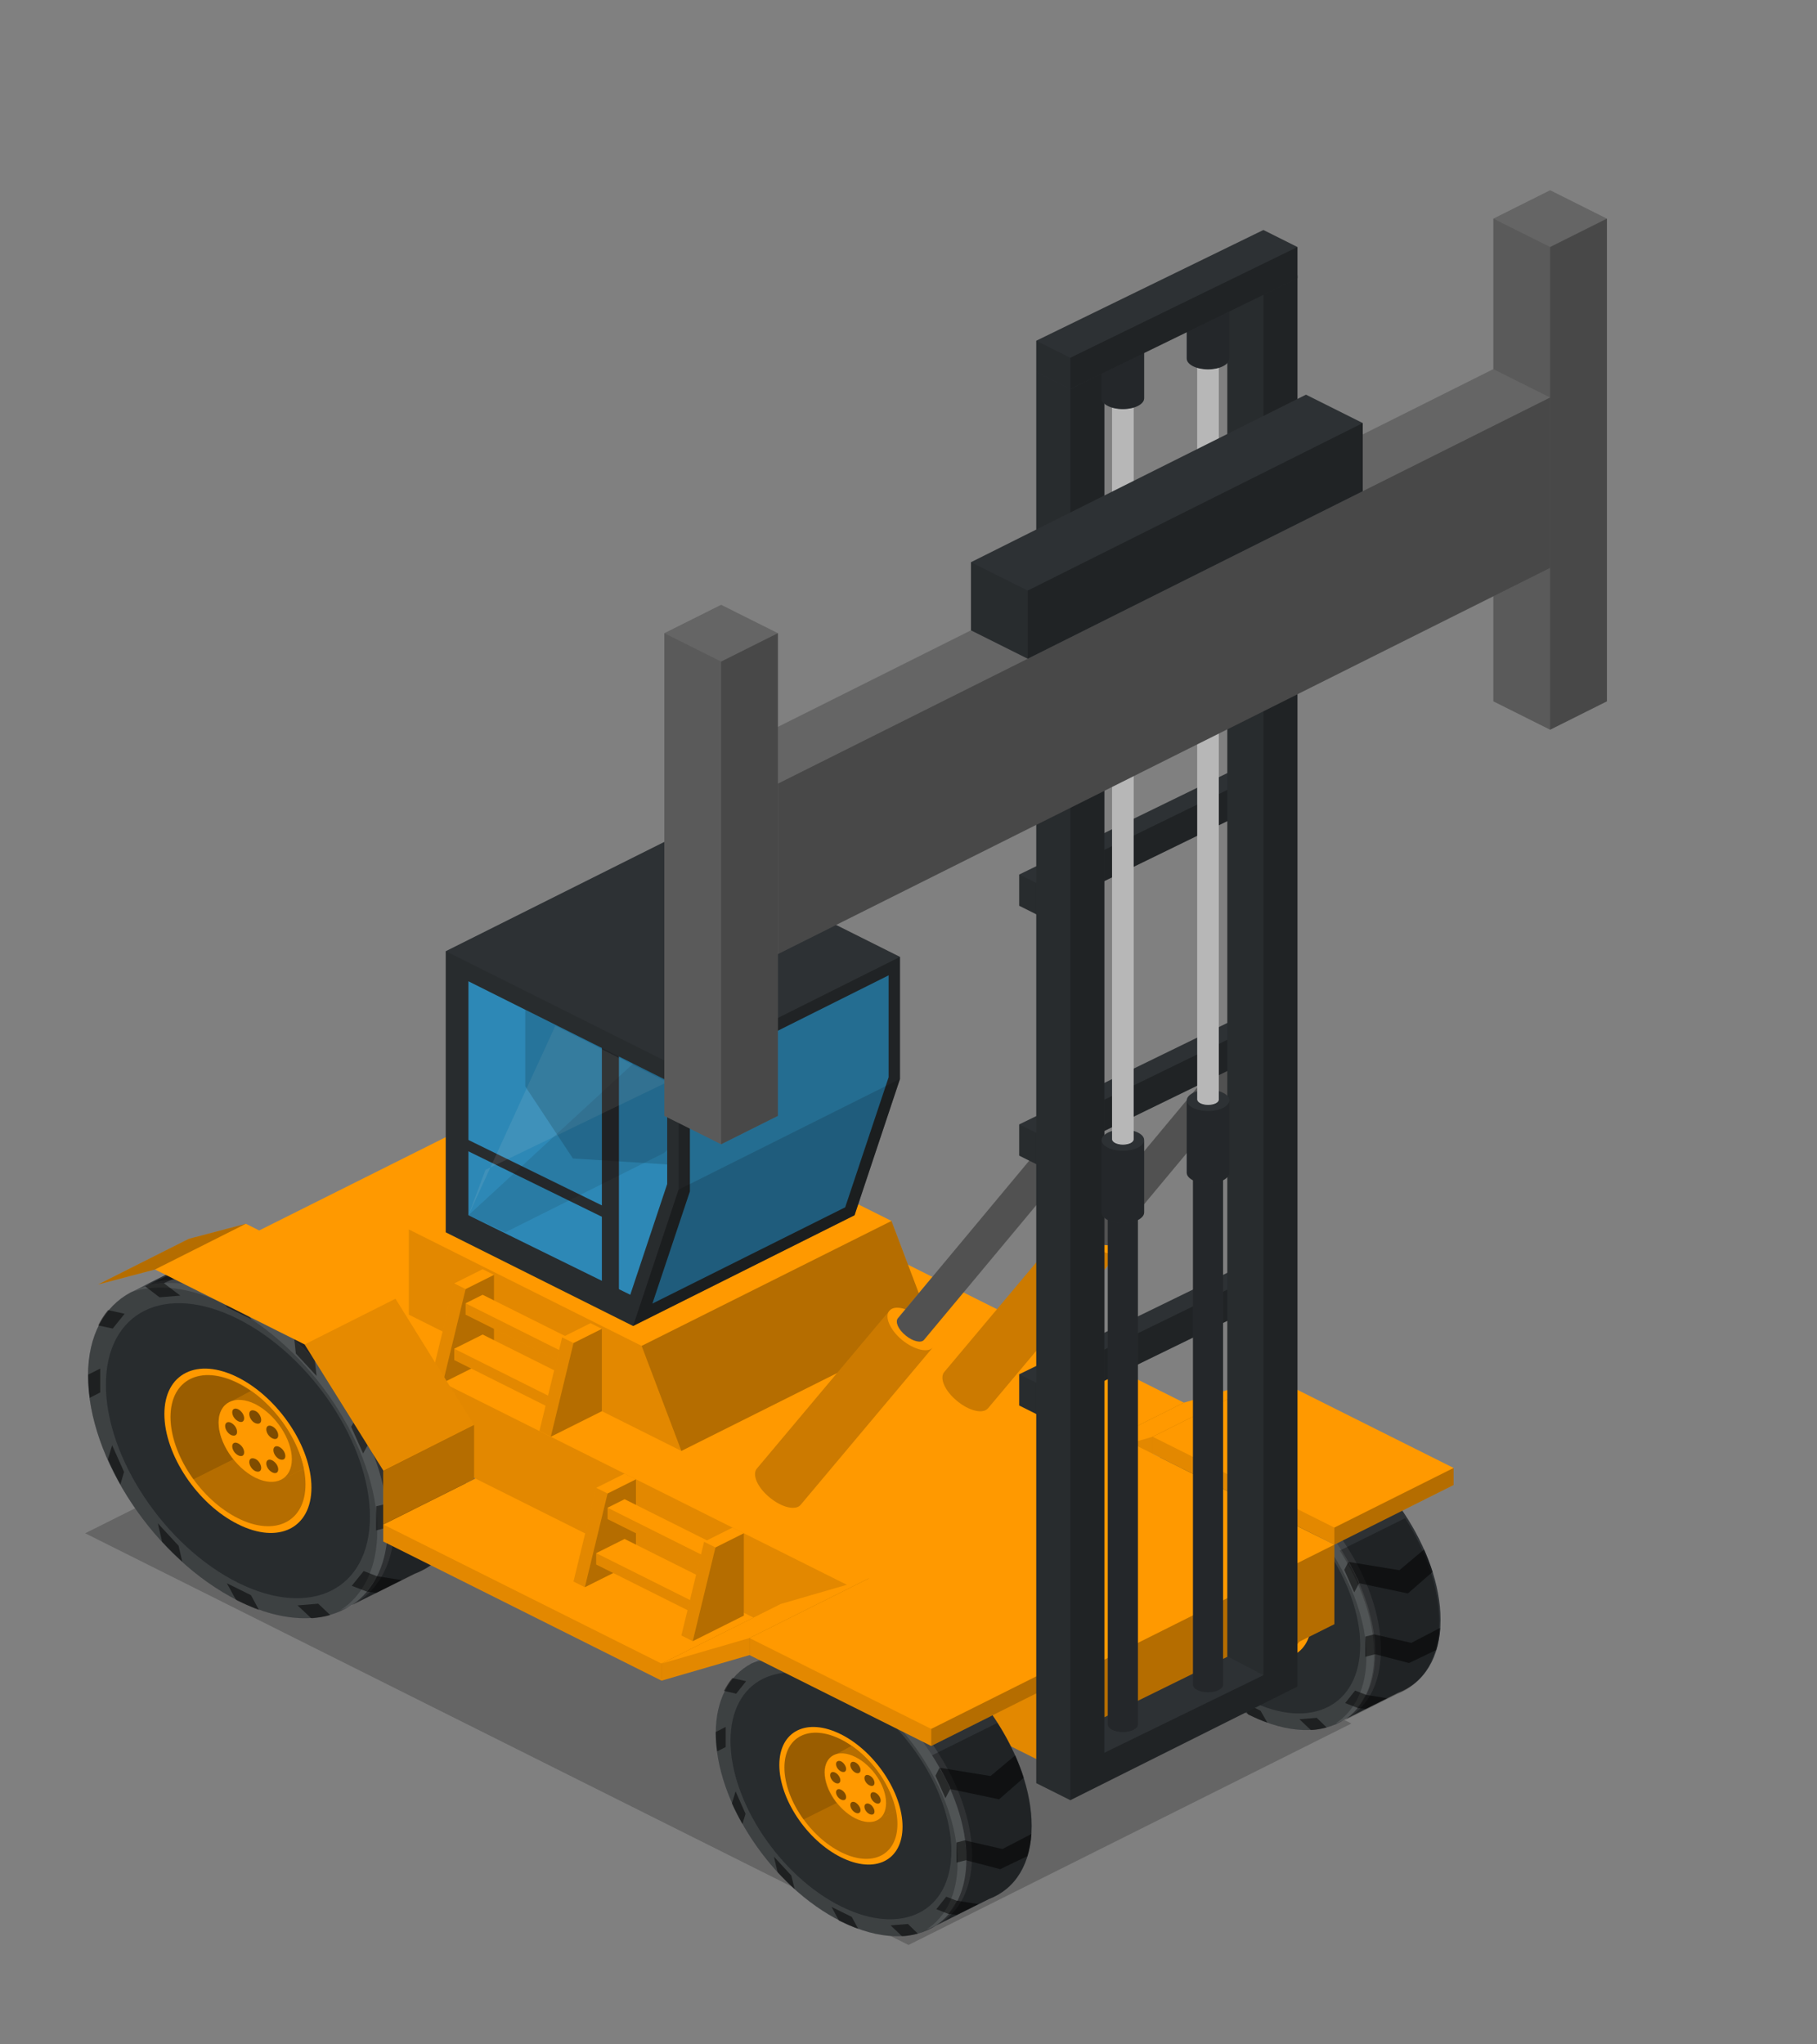 <?xml version="1.0" encoding="utf-8"?>
<!-- Generator: Adobe Illustrator 18.1.0, SVG Export Plug-In . SVG Version: 6.00 Build 0)  -->
<svg version="1.1" id="Layer_1" xmlns="http://www.w3.org/2000/svg" xmlns:xlink="http://www.w3.org/1999/xlink" x="0px" y="0px"
	 viewBox="0 0 640 720" enable-background="new 0 0 640 720" xml:space="preserve">
<rect x="0" y="0" width="640" height="720" fill="#808080" stroke="none"/>
<g>
	<path fill="#2D3134" d="M239.3,380.3c-14.9-7.4-28.3-8-37.9-2.9L174,391.2c-9.2,4.9-15,15-15,29.3c0,29.2,23.7,64.6,52.8,79.2
		c16,8,30.4,8,40,1.6l22.3-11.1c11-4.2,18-14.9,18-30.7C292.1,430.4,268.5,394.9,239.3,380.3z"/>
	<path opacity="0.11" d="M264.6,473.3c0,29.2-23.7,41-52.8,26.4c-29.2-14.6-52.8-50.1-52.8-79.2c0-29.2,23.7-41,52.8-26.4
		S264.6,444.2,264.6,473.3z"/>
	<path opacity="0.1" fill="#FFFFFF" d="M214.2,392.8c-15.9-7.9-30.1-8-39.8-1.8c9.1-3,20.9-1.7,33.7,4.7
		c29.2,14.6,52.8,50.1,52.8,79.2c0,13.3-4.9,23-13,28.2c11.7-3.9,19.1-14.8,19.1-31.1C267,442.8,243.4,407.4,214.2,392.8z"/>
	<path fill="#FF9900" d="M237.7,459.9c0,14.3-11.6,20.1-25.9,12.9s-25.9-24.5-25.9-38.8c0-14.3,11.6-20.1,25.9-12.9
		S237.7,445.6,237.7,459.9z"/>
	<path fill="#FF9900" d="M235.6,458.8c0,13.1-10.6,18.5-23.8,11.9s-23.8-22.5-23.8-35.7c0-13.1,10.6-18.5,23.8-11.9
		C225,429.7,235.6,445.7,235.6,458.8z"/>
	<path fill="#FF9900" d="M235.6,458.8c0,13.1-10.6,18.5-23.8,11.9s-23.8-22.5-23.8-35.7c0-13.1,10.6-18.5,23.8-11.9
		C225,429.7,235.6,445.7,235.6,458.8z"/>
	<path opacity="0.29" d="M235.6,458.8c0,13.1-10.6,18.5-23.8,11.9s-23.8-22.5-23.8-35.7c0-13.1,10.6-18.5,23.8-11.9
		C225,429.7,235.6,445.7,235.6,458.8z"/>
	<path opacity="0.15" d="M211.8,423.2c-13.1-6.6-23.8-1.2-23.8,11.9c0,7.1,3.1,15,8.1,21.9l33.5-16.8
		C225.3,433,218.9,426.7,211.8,423.2z"/>
	<path fill="#FF9900" d="M216.4,425.9l-6.2,3.3c-2.9,1.3-5.2,3.5-5.2,7.8c0,7.1,5.8,15.8,12.9,19.4c3.3,1.7,6.3,1.9,8.6,1l8.5-4.1
		C233,443.1,225.6,432.3,216.4,425.9z"/>
	<path opacity="0.29" d="M216.4,425.9l-6.2,3.3c-2.9,1.3-5.2,3.5-5.2,7.8c0,7.1,5.8,15.8,12.9,19.4c3.3,1.7,6.3,1.9,8.6,1l8.5-4.1
		C233,443.1,225.6,432.3,216.4,425.9z"/>
	<path opacity="0.29" d="M250.2,429.9c8.9,13.9,14.4,29.4,14.4,43.5c0,13.2-4.8,22.8-12.8,28l22.3-11.1c11-4.2,18-14.9,18-30.7
		c0-14-5.5-29.5-14.4-43.4L250.2,429.9z"/>
	<path fill="#FF9900" d="M230.8,449.9c0,7.1-5.8,10-12.9,6.5c-7.1-3.6-12.9-12.3-12.9-19.4s5.8-10,12.9-6.5
		C225,434.1,230.8,442.8,230.8,449.9z"/>
	<g opacity="0.5">
		<g>
			<g>
				<path d="M220,436.1c0,1.2-0.9,1.6-2.1,1.1c-1.2-0.6-2.1-2-2.1-3.2c0-1.2,0.9-1.6,2.1-1.1C219.1,433.5,220,434.9,220,436.1z"/>
			</g>
			<g>
				<path d="M220,453c0,1.2-0.9,1.6-2.1,1.1c-1.2-0.6-2.1-2-2.1-3.2c0-1.2,0.9-1.6,2.1-1.1C219.1,450.4,220,451.8,220,453z"/>
			</g>
			<g>
				<path d="M213.4,433.7c0.8,1.2,0.8,2.6,0,3c-0.8,0.4-2.2-0.3-3-1.5c-0.8-1.2-0.8-2.6,0-3C211.3,431.8,212.6,432.5,213.4,433.7z"
					/>
			</g>
			<g>
				<path d="M225.4,451.7c0.8,1.2,0.8,2.6,0,3s-2.2-0.3-3-1.5c-0.8-1.2-0.8-2.6,0-3C223.2,449.8,224.5,450.4,225.4,451.7z"/>
			</g>
			<g>
				<path d="M209.4,437.1c1.2,0.6,2.1,2,2.1,3.2s-0.9,1.6-2.1,1.1c-1.2-0.6-2.1-2-2.1-3.2S208.3,436.5,209.4,437.1z"/>
			</g>
			<g>
				<path d="M226.4,445.6c1.2,0.6,2.1,2,2.1,3.2s-0.9,1.6-2.1,1.1c-1.2-0.6-2.1-2-2.1-3.2S225.2,445,226.4,445.6z"/>
			</g>
			<g>
				<path d="M210.4,444.2c0.8-0.4,2.2,0.3,3,1.5c0.8,1.2,0.8,2.6,0,3c-0.8,0.4-2.2-0.3-3-1.5C209.6,445.9,209.6,444.6,210.4,444.2z"
					/>
			</g>
			<g>
				<path d="M222.4,438.2c0.8-0.4,2.2,0.3,3,1.5s0.8,2.6,0,3c-0.8,0.4-2.2-0.3-3-1.5C221.6,440,221.6,438.6,222.4,438.2z"/>
			</g>
		</g>
	</g>
	<g>
		<path opacity="0.1" fill="#FFFFFF" d="M211.8,394.1c-29.2-14.6-52.8-2.8-52.8,26.4c0,29.2,23.7,64.6,52.8,79.2
			c29.2,14.6,52.8,2.8,52.8-26.4S241,408.7,211.8,394.1z M211.8,493.4c-25.7-12.8-46.5-44-46.5-69.7c0-25.7,20.8-36.1,46.5-23.2
			s46.5,44,46.5,69.7C258.3,495.8,237.5,506.2,211.8,493.4z"/>
		<g opacity="0.5">
			<path d="M208,396.4l8.5,4.2l-4.2-6.3c-0.1-0.1-0.2-0.1-0.4-0.2c-2.6-1.3-5.1-2.3-7.6-3.2L208,396.4z"/>
			<path d="M216.4,497.8l-8.5-4.2l3.2,5.8c0.2,0.1,0.5,0.3,0.7,0.4c2.5,1.2,5,2.3,7.4,3.2L216.4,497.8z"/>
			<path d="M184.2,392.9l7.3-0.6l-5.8-4.4c-0.1,0-0.2,0-0.3,0c-2.2,0.2-4.3,0.6-6.3,1.1L184.2,392.9z"/>
			<path d="M240.1,500.8l-7.3,0.6l4.8,4.5c0.2,0,0.4,0,0.6,0c2.2-0.2,4.2-0.5,6.1-1.1L240.1,500.8z"/>
			<path d="M167.7,403.9l4.2-5.2l-5.8-1.3c-0.1,0.1-0.1,0.1-0.2,0.2c-1.3,1.6-2.4,3.3-3.3,5.2L167.7,403.9z"/>
			<path d="M256.1,489.3l-4.2,5.2l5.2,2c0.1-0.1,0.3-0.3,0.4-0.4c1.2-1.5,2.3-3.2,3.2-5L256.1,489.3z"/>
			<path d="M163.3,426.4V418l-4.2,2.1c0,0.1,0,0.2,0,0.4c0,2.6,0.2,5.2,0.5,7.8L163.3,426.4z"/>
			<path d="M260.5,466.5v8.5l4.2-1.1c0-0.2,0-0.5,0-0.7c0-2.5-0.2-5-0.5-7.6L260.5,466.5z"/>
			<path d="M171.7,454.4l-4.2-9.4l-1.5,5c0.1,0.1,0.1,0.3,0.2,0.4c1.3,2.9,2.7,5.7,4.2,8.4L171.7,454.4z"/>
			<path d="M251.7,438.5l4.2,9.4l2.1-3.8c-0.1-0.3-0.2-0.5-0.3-0.8c-1.2-2.8-2.6-5.5-4.1-8.2L251.7,438.5z"/>
			<path d="M190.9,480.4l-7.3-7.9l1.5,6.5c0.1,0.1,0.2,0.2,0.3,0.3c2.2,2.4,4.5,4.6,6.8,6.7L190.9,480.4z"/>
			<path d="M232.2,412.7l7.3,7.9l-0.6-5.5c-0.2-0.2-0.4-0.5-0.6-0.7c-2.2-2.3-4.4-4.5-6.6-6.5L232.2,412.7z"/>
		</g>
		<g opacity="0.5">
			<path d="M203.5,376.4c-0.7,0.3-1.4,0.6-2.1,1l-6.9,3.4l-0.8,1.3l-14.6,6.9c2-0.6,4-0.9,6.3-1.1c0.1,0,0.2,0,0.3,0l14.7-6.3
				L203.5,376.4z"/>
			<path d="M269,404.3c-1.6-1.9-3.3-3.7-5-5.5l-8.3,9.8l-24.1-0.8c2.3,2,4.5,4.2,6.6,6.5c0.2,0.2,0.4,0.5,0.6,0.7l21.2,0.5
				L269,404.3z"/>
			<path d="M211.8,394.1c0.1,0.1,0.2,0.1,0.4,0.2l23.4-2.3l5.7-10.6c-0.7-0.4-1.3-0.7-2-1c-1.5-0.7-3-1.4-4.4-2l-5.4,9.4l-25.2,3.2
				C206.7,391.8,209.3,392.8,211.8,394.1z"/>
			<path d="M278.9,477.7l11.4-5.5c0.9-2.8,1.4-6,1.7-9.4l-12.2,6.4l-15.6-3.6c0.3,2.6,0.5,5.1,0.5,7.6c0,0.2,0,0.5,0,0.7
				L278.9,477.7z"/>
			<path d="M260.7,491.1c-0.9,1.8-2,3.5-3.2,5c-0.1,0.1-0.3,0.3-0.4,0.4l3.4,0.5l9-4.5L260.7,491.1z"/>
			<path d="M257.9,444.1l20.4,4.3l10.4-9.1c-1-3.2-2.2-6.3-3.6-9.5l-10.4,8.7l-21.2-3.4c1.5,2.7,2.9,5.4,4.1,8.2
				C257.7,443.5,257.8,443.8,257.9,444.1z"/>
		</g>
	</g>
</g>
<g>
	<polygon fill="#FF9900" points="294.9,437.8 267.3,393.4 214.6,367 194.5,372.3 162.5,388.4 182.6,383.1 235.3,409.5 263,453.9 
		263,472.9 295,456.9 295,437.8 	"/>
	<polygon opacity="0.29" points="214.6,367 194.5,372.3 162.5,388.4 182.6,383.1 	"/>
	<polygon opacity="0.1" points="294.9,437.8 267.3,393.4 235.3,409.5 262.8,453.9 	"/>
	<polygon opacity="0.29" points="295,437.8 295,456.9 263,472.9 263,453.9 	"/>
</g>
<g>
	<polygon fill="#FF9900" points="170,394 70,444 70,472 154,514 254,464 254,436 	"/>
</g>
<polygon opacity="0.3" fill="#262626" points="320,685 476,607 186,462 30,540 "/>
<g>
	<path fill="#2D3134" d="M111.3,444.3c-14.9-7.4-28.3-8-37.9-2.9L46,455.2c-9.2,4.9-15,15-15,29.3c0,29.2,23.7,64.6,52.8,79.2
		c16,8,30.4,8,40,1.6l22.3-11.1c11-4.2,18-14.9,18-30.7C164.1,494.4,140.5,458.9,111.3,444.3z"/>
	<path opacity="0.11" d="M136.6,537.3c0,29.2-23.7,41-52.8,26.4S31,513.7,31,484.5c0-29.2,23.7-41,52.8-26.4
		S136.6,508.2,136.6,537.3z"/>
	<path opacity="0.1" fill="#FFFFFF" d="M86.2,456.8c-15.9-7.9-30.1-8-39.8-1.8c9.1-3,20.9-1.7,33.7,4.7
		c29.2,14.6,52.8,50.1,52.8,79.2c0,13.3-4.9,23-13,28.2c11.7-3.9,19.1-14.8,19.1-31.1C139,506.8,115.4,471.4,86.2,456.8z"/>
	<path fill="#FF9900" d="M109.7,523.9c0,14.3-11.6,20.1-25.9,12.9c-14.3-7.1-25.9-24.5-25.9-38.8s11.6-20.1,25.9-12.9
		S109.7,509.6,109.7,523.9z"/>
	<path fill="#FF9900" d="M107.6,522.8c0,13.1-10.6,18.5-23.8,11.9S60.1,512.2,60.1,499s10.6-18.5,23.8-11.9
		C97,493.7,107.6,509.7,107.6,522.8z"/>
	<path fill="#FF9900" d="M107.6,522.8c0,13.1-10.6,18.5-23.8,11.9S60.1,512.2,60.1,499s10.6-18.5,23.8-11.9
		C97,493.7,107.6,509.7,107.6,522.8z"/>
	<path opacity="0.29" d="M107.6,522.8c0,13.1-10.6,18.5-23.8,11.9S60.1,512.2,60.1,499s10.6-18.5,23.8-11.9
		C97,493.7,107.6,509.7,107.6,522.8z"/>
	<path opacity="0.15" d="M83.8,487.2c-13.1-6.6-23.8-1.2-23.8,11.9c0,7.1,3.1,15,8.1,21.9l33.5-16.8C97.3,497,90.9,490.7,83.8,487.2
		z"/>
	<path fill="#FF9900" d="M88.4,489.9l-6.2,3.3c-2.9,1.3-5.2,3.5-5.2,7.8c0,7.1,5.8,15.8,12.9,19.4c3.3,1.7,6.3,1.9,8.6,1l8.5-4.1
		C105,507.1,97.6,496.3,88.4,489.9z"/>
	<path opacity="0.29" d="M88.4,489.9l-6.2,3.3c-2.9,1.3-5.2,3.5-5.2,7.8c0,7.1,5.8,15.8,12.9,19.4c3.3,1.7,6.3,1.9,8.6,1l8.5-4.1
		C105,507.1,97.6,496.3,88.4,489.9z"/>
	<path opacity="0.29" d="M122.2,493.9c8.9,13.9,14.4,29.4,14.4,43.5c0,13.2-4.8,22.8-12.8,28l22.3-11.1c11-4.2,18-14.9,18-30.7
		c0-14-5.5-29.5-14.4-43.4L122.2,493.9z"/>
	<path fill="#FF9900" d="M102.8,513.9c0,7.1-5.8,10-12.9,6.5C82.8,516.8,77,508.1,77,501s5.8-10,12.9-6.5
		C97,498.1,102.8,506.8,102.8,513.9z"/>
	<g opacity="0.5">
		<g>
			<g>
				<path d="M92,500.1c0,1.2-0.9,1.6-2.1,1.1s-2.1-2-2.1-3.2c0-1.2,0.9-1.6,2.1-1.1S92,498.9,92,500.1z"/>
			</g>
			<g>
				<path d="M92,517c0,1.2-0.9,1.6-2.1,1.1c-1.2-0.6-2.1-2-2.1-3.2c0-1.2,0.9-1.6,2.1-1.1S92,515.8,92,517z"/>
			</g>
			<g>
				<path d="M85.4,497.7c0.8,1.2,0.8,2.6,0,3c-0.8,0.4-2.2-0.3-3-1.5s-0.8-2.6,0-3C83.3,495.8,84.6,496.5,85.4,497.7z"/>
			</g>
			<g>
				<path d="M97.4,515.7c0.8,1.2,0.8,2.6,0,3c-0.8,0.4-2.2-0.3-3-1.5c-0.8-1.2-0.8-2.6,0-3S96.5,514.4,97.4,515.7z"/>
			</g>
			<g>
				<path d="M81.4,501.1c1.2,0.6,2.1,2,2.1,3.2s-0.9,1.6-2.1,1.1c-1.2-0.6-2.1-2-2.1-3.2S80.3,500.5,81.4,501.1z"/>
			</g>
			<g>
				<path d="M98.4,509.6c1.2,0.6,2.1,2,2.1,3.2c0,1.2-0.9,1.6-2.1,1.1c-1.2-0.6-2.1-2-2.1-3.2S97.2,509,98.4,509.6z"/>
			</g>
			<g>
				<path d="M82.4,508.2c0.8-0.4,2.2,0.3,3,1.5c0.8,1.2,0.8,2.6,0,3c-0.8,0.4-2.2-0.3-3-1.5C81.6,509.9,81.6,508.6,82.4,508.2z"/>
			</g>
			<g>
				<path d="M94.4,502.2c0.8-0.4,2.2,0.3,3,1.5c0.8,1.2,0.8,2.6,0,3c-0.8,0.4-2.2-0.3-3-1.5S93.6,502.6,94.4,502.2z"/>
			</g>
		</g>
	</g>
	<g>
		<path opacity="0.1" fill="#FFFFFF" d="M83.8,458.1C54.7,443.5,31,455.4,31,484.5c0,29.2,23.7,64.6,52.8,79.2s52.8,2.8,52.8-26.4
			C136.6,508.2,113,472.7,83.8,458.1z M83.8,557.4c-25.7-12.8-46.5-44-46.5-69.7c0-25.7,20.8-36.1,46.5-23.2s46.5,44,46.5,69.7
			C130.3,559.8,109.5,570.2,83.8,557.4z"/>
		<g opacity="0.5">
			<path d="M80,460.4l8.5,4.2l-4.2-6.3c-0.1-0.1-0.2-0.1-0.4-0.2c-2.6-1.3-5.1-2.3-7.6-3.2L80,460.4z"/>
			<path d="M88.4,561.8l-8.5-4.2l3.2,5.8c0.2,0.1,0.5,0.3,0.7,0.4c2.5,1.2,5,2.3,7.4,3.2L88.4,561.8z"/>
			<path d="M56.2,456.9l7.3-0.6l-5.8-4.4c-0.1,0-0.2,0-0.3,0c-2.2,0.2-4.3,0.6-6.3,1.1L56.2,456.9z"/>
			<path d="M112.1,564.8l-7.3,0.6l4.8,4.5c0.2,0,0.4,0,0.6,0c2.2-0.2,4.2-0.5,6.1-1.1L112.1,564.8z"/>
			<path d="M39.7,467.9l4.2-5.2l-5.8-1.3c-0.1,0.1-0.1,0.1-0.2,0.2c-1.3,1.6-2.4,3.3-3.3,5.2L39.7,467.9z"/>
			<path d="M128.1,553.3l-4.2,5.2l5.2,2c0.1-0.1,0.3-0.3,0.4-0.4c1.2-1.5,2.3-3.2,3.2-5L128.1,553.3z"/>
			<path d="M35.3,490.4V482l-4.2,2.1c0,0.1,0,0.2,0,0.4c0,2.6,0.2,5.2,0.5,7.8L35.3,490.4z"/>
			<path d="M132.5,530.5v8.5l4.2-1.1c0-0.2,0-0.5,0-0.7c0-2.5-0.2-5-0.5-7.6L132.5,530.5z"/>
			<path d="M43.7,518.4l-4.2-9.4l-1.5,5c0.1,0.1,0.1,0.3,0.2,0.4c1.3,2.9,2.7,5.7,4.2,8.4L43.7,518.4z"/>
			<path d="M123.7,502.5l4.2,9.4l2.1-3.8c-0.1-0.3-0.2-0.5-0.3-0.8c-1.2-2.8-2.6-5.5-4.1-8.2L123.7,502.5z"/>
			<path d="M62.9,544.4l-7.3-7.9l1.5,6.5c0.1,0.1,0.2,0.2,0.3,0.3c2.2,2.4,4.5,4.6,6.8,6.7L62.9,544.4z"/>
			<path d="M104.2,476.7l7.3,7.9l-0.6-5.5c-0.2-0.2-0.4-0.5-0.6-0.7c-2.2-2.3-4.4-4.5-6.6-6.5L104.2,476.7z"/>
		</g>
		<g opacity="0.5">
			<path d="M75.5,440.4c-0.7,0.3-1.4,0.6-2.1,1l-6.9,3.4l-0.8,1.3L51.1,453c2-0.6,4-0.9,6.3-1.1c0.1,0,0.2,0,0.3,0l14.7-6.3
				L75.5,440.4z"/>
			<path d="M141,468.3c-1.6-1.9-3.3-3.7-5-5.5l-8.3,9.8l-24.1-0.8c2.3,2,4.5,4.2,6.6,6.5c0.2,0.2,0.4,0.5,0.6,0.7l21.2,0.5
				L141,468.3z"/>
			<path d="M83.8,458.1c0.1,0.1,0.2,0.1,0.4,0.2l23.4-2.3l5.7-10.6c-0.7-0.4-1.3-0.7-2-1c-1.5-0.7-3-1.4-4.4-2l-5.4,9.4l-25.2,3.2
				C78.7,455.8,81.3,456.8,83.8,458.1z"/>
			<path d="M150.9,541.7l11.4-5.5c0.9-2.8,1.4-6,1.7-9.4l-12.2,6.4l-15.6-3.6c0.3,2.6,0.5,5.1,0.5,7.6c0,0.2,0,0.5,0,0.7
				L150.9,541.7z"/>
			<path d="M132.7,555.1c-0.9,1.8-2,3.5-3.2,5c-0.1,0.1-0.3,0.3-0.4,0.4l3.4,0.5l9-4.5L132.7,555.1z"/>
			<path d="M129.9,508.1l20.4,4.3l10.4-9.1c-1-3.2-2.2-6.3-3.6-9.5l-10.4,8.7l-21.2-3.4c1.5,2.7,2.9,5.4,4.1,8.2
				C129.7,507.5,129.8,507.8,129.9,508.1z"/>
		</g>
	</g>
</g>
<g>
	<polygon fill="#FF9900" points="319,445 135,536.9 135,542.9 233,591.9 417,500 417,494 	"/>
	<polygon opacity="0.11" points="135,542.9 135,536.9 233,585.9 233,591.9 	"/>
	<polygon opacity="0.29" points="417,500 417,494 233,585.9 233,591.9 	"/>
</g>
<g>
	<path fill="#2D3134" d="M463.2,504.2c-12.5-6.2-23.7-6.7-31.7-2.4l-22.9,11.5c-7.7,4.1-12.5,12.6-12.5,24.5
		c0,24.4,19.8,54.1,44.2,66.3c13.4,6.7,25.4,6.7,33.5,1.4l18.6-9.3c9.2-3.5,15-12.4,15-25.7C507.4,546.1,487.6,516.4,463.2,504.2z"
		/>
	<path opacity="0.11" d="M484.4,582.1c0,24.4-19.8,34.3-44.2,22.1C415.8,592,396,562.3,396,537.9s19.8-34.3,44.2-22.1
		C464.6,528,484.4,557.6,484.4,582.1z"/>
	<path opacity="0.1" fill="#FFFFFF" d="M442.2,514.7c-13.3-6.6-25.2-6.7-33.3-1.5c7.7-2.5,17.5-1.4,28.2,3.9
		c24.4,12.2,44.2,41.9,44.2,66.3c0,11.1-4.1,19.2-10.9,23.6c9.8-3.2,16-12.3,16-26C486.4,556.5,466.6,526.9,442.2,514.7z"/>
	<path fill="#FF9900" d="M461.9,570.8c0,12-9.7,16.8-21.7,10.8s-21.7-20.5-21.7-32.5s9.7-16.8,21.7-10.8S461.9,558.8,461.9,570.8z"
		/>
	<path fill="#FF9900" d="M460.1,569.9c0,11-8.9,15.4-19.9,9.9S420.3,561,420.3,550s8.9-15.4,19.9-9.9S460.1,558.9,460.1,569.9z"/>
	<path fill="#FF9900" d="M460.1,569.9c0,11-8.9,15.4-19.9,9.9S420.3,561,420.3,550s8.9-15.4,19.9-9.9S460.1,558.9,460.1,569.9z"/>
	<path opacity="0.29" d="M460.1,569.9c0,11-8.9,15.4-19.9,9.9S420.3,561,420.3,550s8.9-15.4,19.9-9.9S460.1,558.9,460.1,569.9z"/>
	<path opacity="0.15" d="M440.2,540.1c-11-5.5-19.9-1-19.9,9.9c0,5.9,2.6,12.6,6.7,18.3l28.1-14C451.5,548.3,446.1,543,440.2,540.1z
		"/>
	<path fill="#FF9900" d="M444,542.4l-5.2,2.8c-2.4,1.1-4.4,2.9-4.4,6.5c0,6,4.8,13.3,10.8,16.2c2.8,1.4,5.3,1.6,7.2,0.8l7.1-3.4
		C457.9,556.8,451.8,547.7,444,542.4z"/>
	<path opacity="0.29" d="M444,542.4l-5.2,2.8c-2.4,1.1-4.4,2.9-4.4,6.5c0,6,4.8,13.3,10.8,16.2c2.8,1.4,5.3,1.6,7.2,0.8l7.1-3.4
		C457.9,556.8,451.8,547.7,444,542.4z"/>
	<path opacity="0.29" d="M471.9,546.1c7.5,11.7,12.1,24.6,12.1,36.4c0,11-4,19.1-10.7,23.5l18.6-9.3c9.2-3.5,15-12.4,15-25.7
		c0-11.7-4.6-24.7-12-36.3L471.9,546.1z"/>
	<path fill="#FF9900" d="M456.1,562.5c0,6-4.8,8.4-10.8,5.4s-10.8-10.3-10.8-16.2c0-6,4.8-8.4,10.8-5.4
		C451.3,549.2,456.1,556.5,456.1,562.5z"/>
	<g opacity="0.5">
		<g>
			<g>
				<path d="M447.1,550.9c0,1-0.8,1.4-1.8,0.9c-1-0.5-1.8-1.7-1.8-2.7c0-1,0.8-1.4,1.8-0.9C446.3,548.7,447.1,549.9,447.1,550.9z"/>
			</g>
			<g>
				<path d="M447.1,565c0,1-0.8,1.4-1.8,0.9c-1-0.5-1.8-1.7-1.8-2.7s0.8-1.4,1.8-0.9C446.3,562.8,447.1,564,447.1,565z"/>
			</g>
			<g>
				<path d="M441.5,548.9c0.7,1,0.7,2.2,0,2.5c-0.7,0.3-1.8-0.2-2.5-1.2c-0.7-1-0.7-2.2,0-2.5C439.7,547.3,440.8,547.9,441.5,548.9z
					"/>
			</g>
			<g>
				<path d="M451.5,563.9c0.7,1,0.7,2.2,0,2.5c-0.7,0.3-1.8-0.2-2.5-1.2c-0.7-1-0.7-2.2,0-2.5C449.7,562.3,450.8,562.9,451.5,563.9z
					"/>
			</g>
			<g>
				<path d="M438.2,551.7c1,0.5,1.8,1.7,1.8,2.7c0,1-0.8,1.4-1.8,0.9c-1-0.5-1.8-1.7-1.8-2.7C436.4,551.7,437.2,551.3,438.2,551.7z"
					/>
			</g>
			<g>
				<path d="M452.4,558.8c1,0.5,1.8,1.7,1.8,2.7c0,1-0.8,1.4-1.8,0.9c-1-0.5-1.8-1.7-1.8-2.7C450.6,558.7,451.4,558.3,452.4,558.8z"
					/>
			</g>
			<g>
				<path d="M439,557.7c0.7-0.3,1.8,0.2,2.5,1.2c0.7,1,0.7,2.2,0,2.5c-0.7,0.3-1.8-0.2-2.5-1.2C438.3,559.1,438.3,558,439,557.7z"/>
			</g>
			<g>
				<path d="M449,552.7c0.7-0.3,1.8,0.2,2.5,1.2c0.7,1,0.7,2.2,0,2.5c-0.7,0.3-1.8-0.2-2.5-1.2C448.3,554.1,448.3,553,449,552.7z"/>
			</g>
		</g>
	</g>
	<g>
		<path opacity="0.1" fill="#FFFFFF" d="M440.2,515.8c-24.4-12.2-44.2-2.3-44.2,22.1c0,24.4,19.8,54.1,44.2,66.3
			c24.4,12.2,44.2,2.3,44.2-22.1C484.4,557.6,464.6,528,440.2,515.8z M440.2,598.9c-21.5-10.7-38.9-36.9-38.9-58.3
			c0-21.5,17.4-30.2,38.9-19.5c21.5,10.7,38.9,36.9,38.9,58.3S461.7,609.6,440.2,598.9z"/>
		<g opacity="0.5">
			<path d="M437,517.7l7.1,3.5l-3.5-5.3c-0.1-0.1-0.2-0.1-0.3-0.2c-2.1-1.1-4.3-2-6.3-2.7L437,517.7z"/>
			<path d="M444,602.5L437,599l2.6,4.8c0.2,0.1,0.4,0.2,0.6,0.3c2.1,1,4.1,1.9,6.2,2.6L444,602.5z"/>
			<path d="M417.1,514.7l6.1-0.5l-4.8-3.7c-0.1,0-0.2,0-0.3,0c-1.9,0.1-3.6,0.5-5.2,0.9L417.1,514.7z"/>
			<path d="M463.8,605l-6.1,0.5l4,3.8c0.2,0,0.4,0,0.5,0c1.8-0.1,3.5-0.5,5.1-0.9L463.8,605z"/>
			<path d="M403.3,523.9l3.5-4.4l-4.8-1.1c-0.1,0.1-0.1,0.1-0.2,0.2c-1.1,1.3-2,2.8-2.8,4.3L403.3,523.9z"/>
			<path d="M477.3,595.4l-3.5,4.4l4.4,1.7c0.1-0.1,0.2-0.2,0.3-0.4c1-1.3,1.9-2.7,2.7-4.2L477.3,595.4z"/>
			<path d="M399.6,542.8v-7.1l-3.5,1.8c0,0.1,0,0.2,0,0.3c0,2.1,0.2,4.3,0.5,6.5L399.6,542.8z"/>
			<path d="M480.9,576.4v7.1l3.5-0.9c0-0.2,0-0.4,0-0.6c0-2.1-0.2-4.2-0.4-6.4L480.9,576.4z"/>
			<path d="M406.6,566.2l-3.5-7.9l-1.3,4.2c0,0.1,0.1,0.2,0.1,0.3c1.1,2.4,2.3,4.7,3.6,7L406.6,566.2z"/>
			<path d="M473.5,552.9l3.5,7.9l1.7-3.2c-0.1-0.2-0.2-0.4-0.3-0.7c-1-2.3-2.2-4.6-3.5-6.8L473.5,552.9z"/>
			<path d="M422.7,588l-6.1-6.6l1.3,5.5c0.1,0.1,0.2,0.2,0.3,0.3c1.9,2,3.8,3.9,5.7,5.6L422.7,588z"/>
			<path d="M457.2,531.3l6.1,6.6l-0.5-4.6c-0.2-0.2-0.3-0.4-0.5-0.6c-1.8-1.9-3.7-3.8-5.5-5.5L457.2,531.3z"/>
		</g>
		<g opacity="0.5">
			<path d="M433.2,501c-0.6,0.3-1.2,0.5-1.8,0.8l-5.7,2.9l-0.6,1.1l-12.2,5.7c1.6-0.5,3.4-0.8,5.2-0.9c0.1,0,0.2,0,0.3,0l12.3-5.2
				L433.2,501z"/>
			<path d="M488,524.3c-1.3-1.6-2.7-3.1-4.2-4.6l-6.9,8.2l-20.2-0.7c1.9,1.7,3.7,3.5,5.5,5.5c0.2,0.2,0.3,0.4,0.5,0.6l17.7,0.4
				L488,524.3z"/>
			<path d="M440.2,515.8c0.1,0.1,0.2,0.1,0.3,0.2l19.6-1.9l4.8-8.9c-0.6-0.3-1.1-0.6-1.7-0.9c-1.3-0.6-2.5-1.2-3.7-1.7l-4.5,7.8
				l-21,2.7C435.9,513.8,438.1,514.7,440.2,515.8z"/>
			<path d="M496.3,585.7l9.6-4.6c0.7-2.4,1.2-5,1.4-7.8l-10.2,5.3l-13.1-3c0.3,2.2,0.4,4.3,0.4,6.4c0,0.2,0,0.4,0,0.6L496.3,585.7z"
				/>
			<path d="M481.1,596.9c-0.8,1.5-1.7,2.9-2.7,4.2c-0.1,0.1-0.2,0.2-0.3,0.4l2.9,0.4l7.6-3.8L481.1,596.9z"/>
			<path d="M478.8,557.6l17.1,3.6l8.7-7.6c-0.8-2.6-1.9-5.3-3-7.9l-8.7,7.3l-17.8-2.9c1.2,2.2,2.4,4.5,3.5,6.8
				C478.6,557.1,478.7,557.4,478.8,557.6z"/>
		</g>
	</g>
</g>
<g>
	<polygon fill="#FF9900" points="417,494 375,515 375,521 406,512 448,491 448,485 	"/>
	<polygon opacity="0.11" points="375,521 375,515 406,506 406,512 	"/>
	<polygon opacity="0.29" points="448,491 448,485 406,506 406,512 	"/>
</g>
<g>
	<polygon fill="#FF9900" points="448,485 406,506 406,512 470,544 512,523 512,517 	"/>
	<polygon opacity="0.11" points="406,512 406,506 470,538 470,544 	"/>
	<polygon opacity="0.29" points="512,523 512,517 470,538 470,544 	"/>
</g>
<g>
	<polygon fill="#FF9900" points="224,421 124,471 124,499 370,622 470,572 470,544 	"/>
	<polygon opacity="0.11" points="124,499 124,471 370,594 370,622 	"/>
	<polygon opacity="0.29" points="470,572 470,544 370,594 370,622 	"/>
</g>
<g>
	<polygon fill="#FF9900" points="232,389 144,433 144,463 240,511 328,467 314,430 	"/>
	<polygon opacity="0.11" points="144,463 144,433 226,474 240,511 	"/>
	<polygon opacity="0.29" points="328,467 314,430 226,474 240,511 	"/>
</g>
<g>
	<path fill="#2D3134" d="M319.2,576.8c-12.5-6.2-23.7-6.7-31.7-2.4l-22.9,11.5c-7.7,4.1-12.5,12.6-12.5,24.5
		c0,24.4,19.8,54.1,44.2,66.3c13.4,6.7,25.4,6.7,33.5,1.4l18.6-9.3c9.2-3.5,15-12.4,15-25.7C363.4,618.6,343.6,589,319.2,576.8z"/>
	<path opacity="0.11" d="M340.4,654.6c0,24.4-19.8,34.3-44.2,22.1c-24.4-12.2-44.2-41.9-44.2-66.3c0-24.4,19.8-34.3,44.2-22.1
		C320.6,600.5,340.4,630.2,340.4,654.6z"/>
	<path opacity="0.1" fill="#FFFFFF" d="M298.2,587.2c-13.3-6.6-25.2-6.7-33.3-1.5c7.7-2.5,17.5-1.4,28.2,3.9
		c24.4,12.2,44.2,41.9,44.2,66.3c0,11.1-4.1,19.2-10.9,23.6c9.8-3.2,16-12.3,16-26C342.4,629.1,322.6,599.4,298.2,587.2z"/>
	<path fill="#FF9900" d="M317.9,643.3c0,12-9.7,16.8-21.7,10.8s-21.7-20.5-21.7-32.5s9.7-16.8,21.7-10.8S317.9,631.4,317.9,643.3z"
		/>
	<path fill="#FF9900" d="M316.1,642.4c0,11-8.9,15.4-19.9,9.9c-11-5.5-19.9-18.8-19.9-29.8s8.9-15.4,19.9-9.9
		S316.1,631.5,316.1,642.4z"/>
	<path fill="#FF9900" d="M316.1,642.4c0,11-8.9,15.4-19.9,9.9c-11-5.5-19.9-18.8-19.9-29.8s8.9-15.4,19.9-9.9
		S316.1,631.5,316.1,642.4z"/>
	<path opacity="0.29" d="M316.1,642.4c0,11-8.9,15.4-19.9,9.9c-11-5.5-19.9-18.8-19.9-29.8s8.9-15.4,19.9-9.9
		S316.1,631.5,316.1,642.4z"/>
	<path opacity="0.15" d="M296.2,612.6c-11-5.5-19.9-1-19.9,9.9c0,5.9,2.6,12.6,6.7,18.3l28.1-14
		C307.5,620.9,302.1,615.6,296.2,612.6z"/>
	<path fill="#FF9900" d="M300,614.9l-5.2,2.8c-2.4,1.1-4.4,2.9-4.4,6.5c0,6,4.8,13.3,10.8,16.2c2.8,1.4,5.3,1.6,7.2,0.8l7.1-3.4
		C313.9,629.3,307.8,620.3,300,614.9z"/>
	<path opacity="0.29" d="M300,614.9l-5.2,2.8c-2.4,1.1-4.4,2.9-4.4,6.5c0,6,4.8,13.3,10.8,16.2c2.8,1.4,5.3,1.6,7.2,0.8l7.1-3.4
		C313.9,629.3,307.8,620.3,300,614.9z"/>
	<path opacity="0.29" d="M328.3,618.2c7.5,11.7,12.1,24.6,12.1,36.4c0,11-4,19.1-10.7,23.5l18.6-9.3c9.2-3.5,15-12.4,15-25.7
		c0-11.7-4.6-24.7-12-36.3L328.3,618.2z"/>
	<path fill="#FF9900" d="M312.1,635c0,6-4.8,8.4-10.8,5.4s-10.8-10.3-10.8-16.2c0-6,4.8-8.4,10.8-5.4S312.1,629,312.1,635z"/>
	<g opacity="0.5">
		<g>
			<g>
				<path d="M303.1,623.4c0,1-0.8,1.4-1.8,0.9c-1-0.5-1.8-1.7-1.8-2.7c0-1,0.8-1.4,1.8-0.9C302.3,621.2,303.1,622.4,303.1,623.4z"/>
			</g>
			<g>
				<path d="M303.1,637.5c0,1-0.8,1.4-1.8,0.9c-1-0.5-1.8-1.7-1.8-2.7c0-1,0.8-1.4,1.8-0.9C302.3,635.4,303.1,636.6,303.1,637.5z"/>
			</g>
			<g>
				<path d="M297.5,621.5c0.7,1,0.7,2.2,0,2.5c-0.7,0.3-1.8-0.2-2.5-1.2c-0.7-1-0.7-2.2,0-2.5C295.7,619.9,296.8,620.4,297.5,621.5z
					"/>
			</g>
			<g>
				<path d="M307.5,636.5c0.7,1,0.7,2.2,0,2.5c-0.7,0.3-1.8-0.2-2.5-1.2c-0.7-1-0.7-2.2,0-2.5C305.7,634.9,306.8,635.4,307.5,636.5z
					"/>
			</g>
			<g>
				<path d="M294.2,624.3c1,0.5,1.8,1.7,1.8,2.7s-0.8,1.4-1.8,0.9c-1-0.5-1.8-1.7-1.8-2.7C292.4,624.2,293.2,623.8,294.2,624.3z"/>
			</g>
			<g>
				<path d="M308.4,631.4c1,0.5,1.8,1.7,1.8,2.7c0,1-0.8,1.4-1.8,0.9c-1-0.5-1.8-1.7-1.8-2.7S307.4,630.9,308.4,631.4z"/>
			</g>
			<g>
				<path d="M295,630.2c0.7-0.3,1.8,0.2,2.5,1.2c0.7,1,0.7,2.2,0,2.5c-0.7,0.3-1.8-0.2-2.5-1.2C294.3,631.7,294.3,630.6,295,630.2z"
					/>
			</g>
			<g>
				<path d="M305,625.2c0.7-0.3,1.8,0.2,2.5,1.2c0.7,1,0.7,2.2,0,2.5c-0.7,0.3-1.8-0.2-2.5-1.2C304.3,626.7,304.3,625.6,305,625.2z"
					/>
			</g>
		</g>
	</g>
	<g>
		<path opacity="0.1" fill="#FFFFFF" d="M296.2,588.3c-24.4-12.2-44.2-2.3-44.2,22.1c0,24.4,19.8,54.1,44.2,66.3
			c24.4,12.2,44.2,2.3,44.2-22.1S320.6,600.5,296.2,588.3z M296.2,671.4c-21.5-10.7-38.9-36.9-38.9-58.3c0-21.5,17.4-30.2,38.9-19.5
			c21.5,10.7,38.9,36.9,38.9,58.3S317.7,682.1,296.2,671.4z"/>
		<g opacity="0.5">
			<path d="M293,590.2l7.1,3.5l-3.5-5.3c-0.1-0.1-0.2-0.1-0.3-0.2c-2.1-1.1-4.3-2-6.3-2.7L293,590.2z"/>
			<path d="M300,675.1l-7.1-3.5l2.6,4.8c0.2,0.1,0.4,0.2,0.6,0.3c2.1,1,4.1,1.9,6.2,2.6L300,675.1z"/>
			<path d="M273.1,587.3l6.1-0.5l-4.8-3.7c-0.1,0-0.2,0-0.3,0c-1.9,0.1-3.6,0.5-5.2,0.9L273.1,587.3z"/>
			<path d="M319.8,677.6l-6.1,0.5l4,3.8c0.2,0,0.4,0,0.5,0c1.8-0.1,3.5-0.5,5.1-0.9L319.8,677.6z"/>
			<path d="M259.3,596.5l3.5-4.4L258,591c-0.1,0.1-0.1,0.1-0.2,0.2c-1.1,1.3-2,2.8-2.8,4.3L259.3,596.5z"/>
			<path d="M333.3,668l-3.5,4.4l4.4,1.7c0.1-0.1,0.2-0.2,0.3-0.4c1-1.3,1.9-2.7,2.7-4.2L333.3,668z"/>
			<path d="M255.6,615.3v-7.1l-3.5,1.8c0,0.1,0,0.2,0,0.3c0,2.1,0.2,4.3,0.5,6.5L255.6,615.3z"/>
			<path d="M336.9,648.9v7.1l3.5-0.9c0-0.2,0-0.4,0-0.6c0-2.1-0.2-4.2-0.4-6.4L336.9,648.9z"/>
			<path d="M262.6,638.8l-3.5-7.9l-1.3,4.2c0,0.1,0.1,0.2,0.1,0.3c1.1,2.4,2.3,4.7,3.6,7L262.6,638.8z"/>
			<path d="M329.5,625.4l3.5,7.9l1.7-3.2c-0.1-0.2-0.2-0.4-0.3-0.7c-1-2.3-2.2-4.6-3.5-6.8L329.5,625.4z"/>
			<path d="M278.7,660.5l-6.1-6.6l1.3,5.5c0.1,0.1,0.2,0.2,0.3,0.3c1.9,2,3.8,3.9,5.7,5.6L278.7,660.5z"/>
			<path d="M313.2,603.8l6.1,6.6l-0.5-4.6c-0.2-0.2-0.3-0.4-0.5-0.6c-1.8-1.9-3.7-3.8-5.5-5.5L313.2,603.8z"/>
		</g>
		<g opacity="0.5">
			<path d="M289.2,573.5c-0.6,0.3-1.2,0.5-1.8,0.8l-5.7,2.9l-0.6,1.1l-12.2,5.7c1.6-0.5,3.4-0.8,5.2-0.9c0.1,0,0.2,0,0.3,0l12.3-5.2
				L289.2,573.5z"/>
			<path d="M344,596.8c-1.3-1.6-2.7-3.1-4.2-4.6l-6.9,8.2l-20.2-0.7c1.9,1.7,3.7,3.5,5.5,5.5c0.2,0.2,0.3,0.4,0.5,0.6l17.7,0.4
				L344,596.8z"/>
			<path d="M296.2,588.3c0.1,0.1,0.2,0.1,0.3,0.2l19.6-1.9l4.8-8.9c-0.6-0.3-1.1-0.6-1.7-0.9c-1.3-0.6-2.5-1.2-3.7-1.7l-4.5,7.8
				l-21,2.7C291.9,586.3,294.1,587.2,296.2,588.3z"/>
			<path d="M352.3,658.3l9.6-4.6c0.7-2.4,1.2-5,1.4-7.8l-10.2,5.3l-13.1-3c0.3,2.2,0.4,4.3,0.4,6.4c0,0.2,0,0.4,0,0.6L352.3,658.3z"
				/>
			<path d="M337.1,669.4c-0.8,1.5-1.7,2.9-2.7,4.2c-0.1,0.1-0.2,0.2-0.3,0.4l2.9,0.4l7.6-3.8L337.1,669.4z"/>
			<path d="M334.8,630.1l17.1,3.6l8.7-7.6c-0.8-2.6-1.9-5.3-3-7.9l-8.7,7.3l-17.8-2.9c1.2,2.2,2.4,4.5,3.5,6.8
				C334.6,629.7,334.7,629.9,334.8,630.1z"/>
		</g>
	</g>
</g>
<g>
	<polygon fill="#FF9900" points="275,564.9 233,585.9 233,591.9 264,582.9 306,561.9 306,555.9 	"/>
	<polygon opacity="0.11" points="233,591.9 233,585.9 264,576.9 264,582.9 	"/>
	<polygon opacity="0.29" points="306,561.9 306,555.9 264,576.9 264,582.9 	"/>
</g>
<g>
	<polygon fill="#FF9900" points="306,555.9 264,576.9 264,582.9 328,614.9 370,593.9 370,587.9 	"/>
	<polygon opacity="0.11" points="264,582.9 264,576.9 328,608.9 328,614.9 	"/>
	<polygon opacity="0.29" points="370,593.9 370,587.9 328,608.9 328,614.9 	"/>
</g>
<g>
	<polygon fill="#2D3134" points="235,296 157,335 157,434 223,467 301,428 317,380 317,337 	"/>
	<polygon fill="#3399CC" points="243,419.6 243,378.5 313,343.5 313,379.4 297.7,425.2 229.8,459.1 	"/>
	<polygon fill="#3399CC" points="222,456 165,428 165,345.6 235,380.6 235,417 	"/>
	<polygon fill="#2D3134" points="164,405 215,430 215,426 164,401 	"/>
	<polygon fill="#2D3134" points="212,367.6 212,453 218,456 218,370.6 	"/>
	<polygon opacity="0.1" points="223,374.6 165,428 178,434 234,406 235,405 235,380.6 	"/>
	<polygon opacity="0.1" fill="#FFFFFF" points="195.6,361.3 165,428 171,412 235,381.1 	"/>
	<polygon opacity="0.15" points="185,355.6 185,382.6 201.8,408 235,410.1 235,380.6 	"/>
	<polygon opacity="0.15" points="239,419 317,380 301,428 223,467 	"/>
	<polygon opacity="0.11" points="157,335 157,434 223,467 239,419 239,376 	"/>
	<polygon opacity="0.29" points="301,428 317,380 317,337 239,376 239,419 223,467 	"/>
</g>
<g>
	<g>
		<path fill="#FF9900" d="M324.2,464.2c-4.2-3.5-9.1-4.7-10.9-2.6l-46.6,55.5c-1.8,2.1,0.2,6.7,4.5,10.2c4.2,3.5,9.1,4.7,10.9,2.6
			l46.6-55.5C330.4,472.3,328.4,467.7,324.2,464.2z"/>
		<path opacity="0.2" d="M317.7,471.9c-4.2-3.5-6.2-8.1-4.5-10.2l-46.6,55.5c-1.8,2.1,0.2,6.7,4.5,10.2c4.2,3.5,9.1,4.7,10.9,2.6
			l46.6-55.5C326.9,476.6,322,475.4,317.7,471.9z"/>
	</g>
	<g>
		<path fill="#656565" d="M383.3,393.1c-2.5-2.1-5.5-2.8-6.5-1.5l-60.5,72.6c-1.1,1.3,0.1,4,2.7,6.1c2.5,2.1,5.5,2.8,6.5,1.5
			l60.5-72.6C387.1,398,385.9,395.3,383.3,393.1z"/>
		<path opacity="0.2" d="M379.5,397.8c-2.5-2.1-3.7-4.9-2.7-6.1l-60.5,72.6c-1.1,1.3,0.1,4,2.7,6.1c2.5,2.1,5.5,2.8,6.5,1.5
			l60.5-72.6C385,400.6,382,399.9,379.5,397.8z"/>
	</g>
</g>
<g>
	<g>
		<path fill="#FF9900" d="M390.2,430.2c-4.2-3.5-9.1-4.7-10.9-2.6l-46.6,55.5c-1.8,2.1,0.2,6.7,4.5,10.2c4.2,3.5,9.1,4.7,10.9,2.6
			l46.6-55.5C396.4,438.4,394.4,433.8,390.2,430.2z"/>
		<path opacity="0.2" d="M383.7,437.9c-4.2-3.5-6.2-8.1-4.5-10.2l-46.6,55.5c-1.8,2.1,0.2,6.7,4.5,10.2c4.2,3.5,9.1,4.7,10.9,2.6
			l46.6-55.5C392.9,442.6,388,441.5,383.7,437.9z"/>
	</g>
	<g>
		<path fill="#656565" d="M449.3,359.2c-2.5-2.1-5.5-2.8-6.5-1.5l-60.5,72.6c-1.1,1.3,0.1,4,2.7,6.1c2.5,2.1,5.5,2.8,6.5,1.5
			l60.5-72.6C453.1,364.1,451.9,361.3,449.3,359.2z"/>
		<path opacity="0.2" d="M445.5,363.8c-2.5-2.1-3.7-4.9-2.7-6.1l-60.5,72.6c-1.1,1.3,0.1,4,2.7,6.1c2.5,2.1,5.5,2.8,6.5,1.5
			l60.5-72.6C451,366.6,448,365.9,445.5,363.8z"/>
	</g>
</g>
<g>
	<g>
		<polygon fill="#2D3134" points="365,234 445,195 445,184 439,181 359,220 359,231 		"/>
		<polygon opacity="0.29" points="445,184 445,195 365,234 365,223 		"/>
		<polygon opacity="0.11" points="359,220 359,231 365,234 365,223 		"/>
	</g>
	<g>
		<polygon fill="#2D3134" points="365,322 445,283 445,272 439,269 359,308 359,319 		"/>
		<polygon opacity="0.29" points="445,272 445,283 365,322 365,311 		"/>
		<polygon opacity="0.11" points="359,308 359,319 365,322 365,311 		"/>
	</g>
	<g>
		<polygon fill="#2D3134" points="365,410 445,371 445,360 439,357 359,396 359,407 		"/>
		<polygon opacity="0.29" points="445,360 445,371 365,410 365,399 		"/>
		<polygon opacity="0.11" points="359,396 359,407 365,410 365,399 		"/>
	</g>
	<g>
		<polygon fill="#2D3134" points="365,498 445,459 445,448 439,445 359,484 359,495 		"/>
		<polygon opacity="0.29" points="445,448 445,459 365,498 365,487 		"/>
		<polygon opacity="0.11" points="359,484 359,495 365,498 365,487 		"/>
	</g>
	<g>
		<polygon fill="#2D3134" points="432.3,97 445,91 457,97 457,594 377,634 365,628 365,131 377,125 389,131 389,604.8 432.3,583.5 
					"/>
		<polygon opacity="0.29" points="445,103 445,590 389,617.3 389,131 377,137 377,634 457,594 457,97 		"/>
		<polygon opacity="0.11" points="365,628 377,634 377,137 365,131 		"/>
		<polygon opacity="0.11" points="432.3,583.3 445,590 445,103 432.3,97 		"/>
	</g>
	<g>
		<path fill="#2D3134" d="M425.5,403.3c-2.9,0-5.3,1.2-5.3,2.6v187.5c0,1.4,2.4,2.6,5.3,2.6s5.3-1.2,5.3-2.6V405.9
			C430.8,404.4,428.4,403.3,425.5,403.3z"/>
		<path opacity="0.2" d="M425.5,408.5c-2.9,0-5.3-1.2-5.3-2.6v187.5c0,1.4,2.4,2.6,5.3,2.6s5.3-1.2,5.3-2.6V405.9
			C430.8,407.3,428.4,408.5,425.5,408.5z"/>
	</g>
	<g>
		<path fill="#2D3134" d="M425.5,383.8c-4.1,0-7.5,1.7-7.5,3.8V413c0,2.1,3.4,3.8,7.5,3.8s7.5-1.7,7.5-3.8v-25.5
			C433,385.4,429.6,383.8,425.5,383.8z"/>
		<path opacity="0.2" d="M425.5,391.3c-4.1,0-7.5-1.7-7.5-3.8V413c0,2.1,3.4,3.8,7.5,3.8s7.5-1.7,7.5-3.8v-25.5
			C433,389.6,429.6,391.3,425.5,391.3z"/>
	</g>
	<g>
		<path fill="#E5E5E5" d="M425.5,124.3c-2.1,0-3.8,0.8-3.8,1.9v261c0,1,1.7,1.9,3.8,1.9s3.8-0.8,3.8-1.9v-261
			C429.3,125.1,427.6,124.3,425.5,124.3z"/>
		<path opacity="0.2" d="M425.5,128c-2.1,0-3.8-0.8-3.8-1.9v261c0,1,1.7,1.9,3.8,1.9s3.8-0.8,3.8-1.9v-261
			C429.3,127.2,427.6,128,425.5,128z"/>
	</g>
	<g>
		<path fill="#2D3134" d="M425.5,104c-4.1,0-7.5,1.7-7.5,3.8v18.5c0,2.1,3.4,3.8,7.5,3.8s7.5-1.7,7.5-3.8v-18.5
			C433,105.7,429.6,104,425.5,104z"/>
		<path opacity="0.2" d="M425.5,111.5c-4.1,0-7.5-1.7-7.5-3.8v18.5c0,2.1,3.4,3.8,7.5,3.8s7.5-1.7,7.5-3.8v-18.5
			C433,109.8,429.6,111.5,425.5,111.5z"/>
	</g>
	<g>
		<path fill="#2D3134" d="M395.5,417.3c-2.9,0-5.3,1.2-5.3,2.6v187.5c0,1.4,2.4,2.6,5.3,2.6s5.3-1.2,5.3-2.6V419.9
			C400.8,418.4,398.4,417.3,395.5,417.3z"/>
		<path opacity="0.2" d="M395.5,422.5c-2.9,0-5.3-1.2-5.3-2.6v187.5c0,1.4,2.4,2.6,5.3,2.6s5.3-1.2,5.3-2.6V419.9
			C400.8,421.3,398.4,422.5,395.5,422.5z"/>
	</g>
	<g>
		<path fill="#2D3134" d="M395.5,397.8c-4.1,0-7.5,1.7-7.5,3.8V427c0,2.1,3.4,3.8,7.5,3.8s7.5-1.7,7.5-3.8v-25.5
			C403,399.4,399.6,397.8,395.5,397.8z"/>
		<path opacity="0.2" d="M395.5,405.3c-4.1,0-7.5-1.7-7.5-3.8V427c0,2.1,3.4,3.8,7.5,3.8s7.5-1.7,7.5-3.8v-25.5
			C403,403.6,399.6,405.3,395.5,405.3z"/>
	</g>
	<g>
		<path fill="#E5E5E5" d="M395.5,138.3c-2.1,0-3.8,0.8-3.8,1.9v261c0,1,1.7,1.9,3.8,1.9s3.8-0.8,3.8-1.9v-261
			C399.3,139.1,397.6,138.3,395.5,138.3z"/>
		<path opacity="0.2" d="M395.5,142c-2.1,0-3.8-0.8-3.8-1.9v261c0,1,1.7,1.9,3.8,1.9s3.8-0.8,3.8-1.9v-261
			C399.3,141.2,397.6,142,395.5,142z"/>
	</g>
	<g>
		<path fill="#2D3134" d="M395.5,118c-4.1,0-7.5,1.7-7.5,3.8v18.5c0,2.1,3.4,3.8,7.5,3.8s7.5-1.7,7.5-3.8v-18.5
			C403,119.7,399.6,118,395.5,118z"/>
		<path opacity="0.2" d="M395.5,125.5c-4.1,0-7.5-1.7-7.5-3.8v18.5c0,2.1,3.4,3.8,7.5,3.8s7.5-1.7,7.5-3.8v-18.5
			C403,123.8,399.6,125.5,395.5,125.5z"/>
	</g>
	<g>
		<polygon fill="#2D3134" points="377,137 457,98 457,87 445,81 365,120 365,131 		"/>
		<polygon opacity="0.29" points="457,87 457,98 377,137 377,126 		"/>
		<polygon opacity="0.11" points="365,120 365,131 377,137 377,126 		"/>
	</g>
</g>
<g>
	<g>
		<polygon fill="#656565" points="566,77 546,67 526,77 526,247 546,257 566,247 		"/>
	</g>
	<polygon opacity="0.29" points="546,257 566,247 566,77 546,87 	"/>
	<polygon opacity="0.11" points="546,257 526,247 526,77 546,87 	"/>
</g>
<g>
	<g>
		<polygon fill="#656565" points="546,140 526,130 254,266 254,326 274,336 546,200 		"/>
	</g>
	<polygon opacity="0.29" points="274,336 546,200 546,140 274,276 	"/>
	<polygon opacity="0.11" points="274,336 254,326 254,266 274,276 	"/>
</g>
<g>
	<g>
		<g>
			<g>
				<polygon fill="#2D3134" points="480,149 460,139 342,198 342,222 362,232 480,173 				"/>
			</g>
		</g>
	</g>
	<polygon opacity="0.29" points="362,232 480,173 480,149 362,208 	"/>
	<polygon opacity="0.11" points="362,232 342,222 342,198 362,208 	"/>
</g>
<g>
	<g>
		<polygon fill="#656565" points="274,223 254,213 234,223 234,393 254,403 274,393 		"/>
	</g>
	<polygon opacity="0.29" points="254,403 274,393 274,223 254,233 	"/>
	<polygon opacity="0.11" points="254,403 234,393 234,223 254,233 	"/>
</g>
<g>
	<g>
		<polygon fill="#FF9900" points="170,447 160,452 152,485 156,487 174,478 174,449 		"/>
		<polygon opacity="0.11" points="160,452 164,454 156,487 152,485 		"/>
		<polygon opacity="0.29" points="174,449 164,454 156,487 174,478 		"/>
	</g>
	<g>
		<polygon fill="#FF9900" points="170,456 164,459 164,463 198,480 200,471 		"/>
		<polygon opacity="0.11" points="164,459 164,463 198,480 198,476 		"/>
	</g>
	<g>
		<polygon fill="#FF9900" points="170,470 160,475 160,479 194,496 200,485 		"/>
		<polygon opacity="0.11" points="160,475 160,479 194,496 194,492 		"/>
	</g>
	<g>
		<polygon fill="#FF9900" points="208,466 198,471 190,504 194,506 212,497 212,468 		"/>
		<polygon opacity="0.11" points="198,471 202,473 194,506 190,504 		"/>
		<polygon opacity="0.29" points="212,468 202,473 194,506 212,497 		"/>
	</g>
</g>
<g>
	<g>
		<polygon fill="#FF9900" points="220,519 210,524 202,557 206,559 224,550 224,521 		"/>
		<polygon opacity="0.11" points="210,524 214,526 206,559 202,557 		"/>
		<polygon opacity="0.29" points="224,521 214,526 206,559 224,550 		"/>
	</g>
	<g>
		<polygon fill="#FF9900" points="220,528 214,531 214,535 248,552 250,543 		"/>
		<polygon opacity="0.11" points="214,531 214,535 248,552 248,548 		"/>
	</g>
	<g>
		<polygon fill="#FF9900" points="220,542 210,547 210,551 244,568 250,557 		"/>
		<polygon opacity="0.11" points="210,547 210,551 244,568 244,564 		"/>
	</g>
	<g>
		<polygon fill="#FF9900" points="258,538 248,543 240,576 244,578 262,569 262,540 		"/>
		<polygon opacity="0.11" points="248,543 252,545 244,578 240,576 		"/>
		<polygon opacity="0.29" points="262,540 252,545 244,578 262,569 		"/>
	</g>
</g>
<g>
	<polygon fill="#FF9900" points="166.9,501.8 139.3,457.4 86.6,431 66.5,436.3 34.5,452.4 54.6,447.1 107.3,473.5 135,517.9 
		135,536.9 167,520.9 167,501.8 	"/>
	<polygon opacity="0.29" points="86.6,431 66.5,436.3 34.5,452.4 54.6,447.1 	"/>
	<polygon opacity="0.1" points="166.9,501.8 139.3,457.4 107.3,473.5 134.8,517.9 	"/>
	<polygon opacity="0.29" points="167,501.8 167,520.9 135,536.9 135,517.9 	"/>
</g>
</svg>
